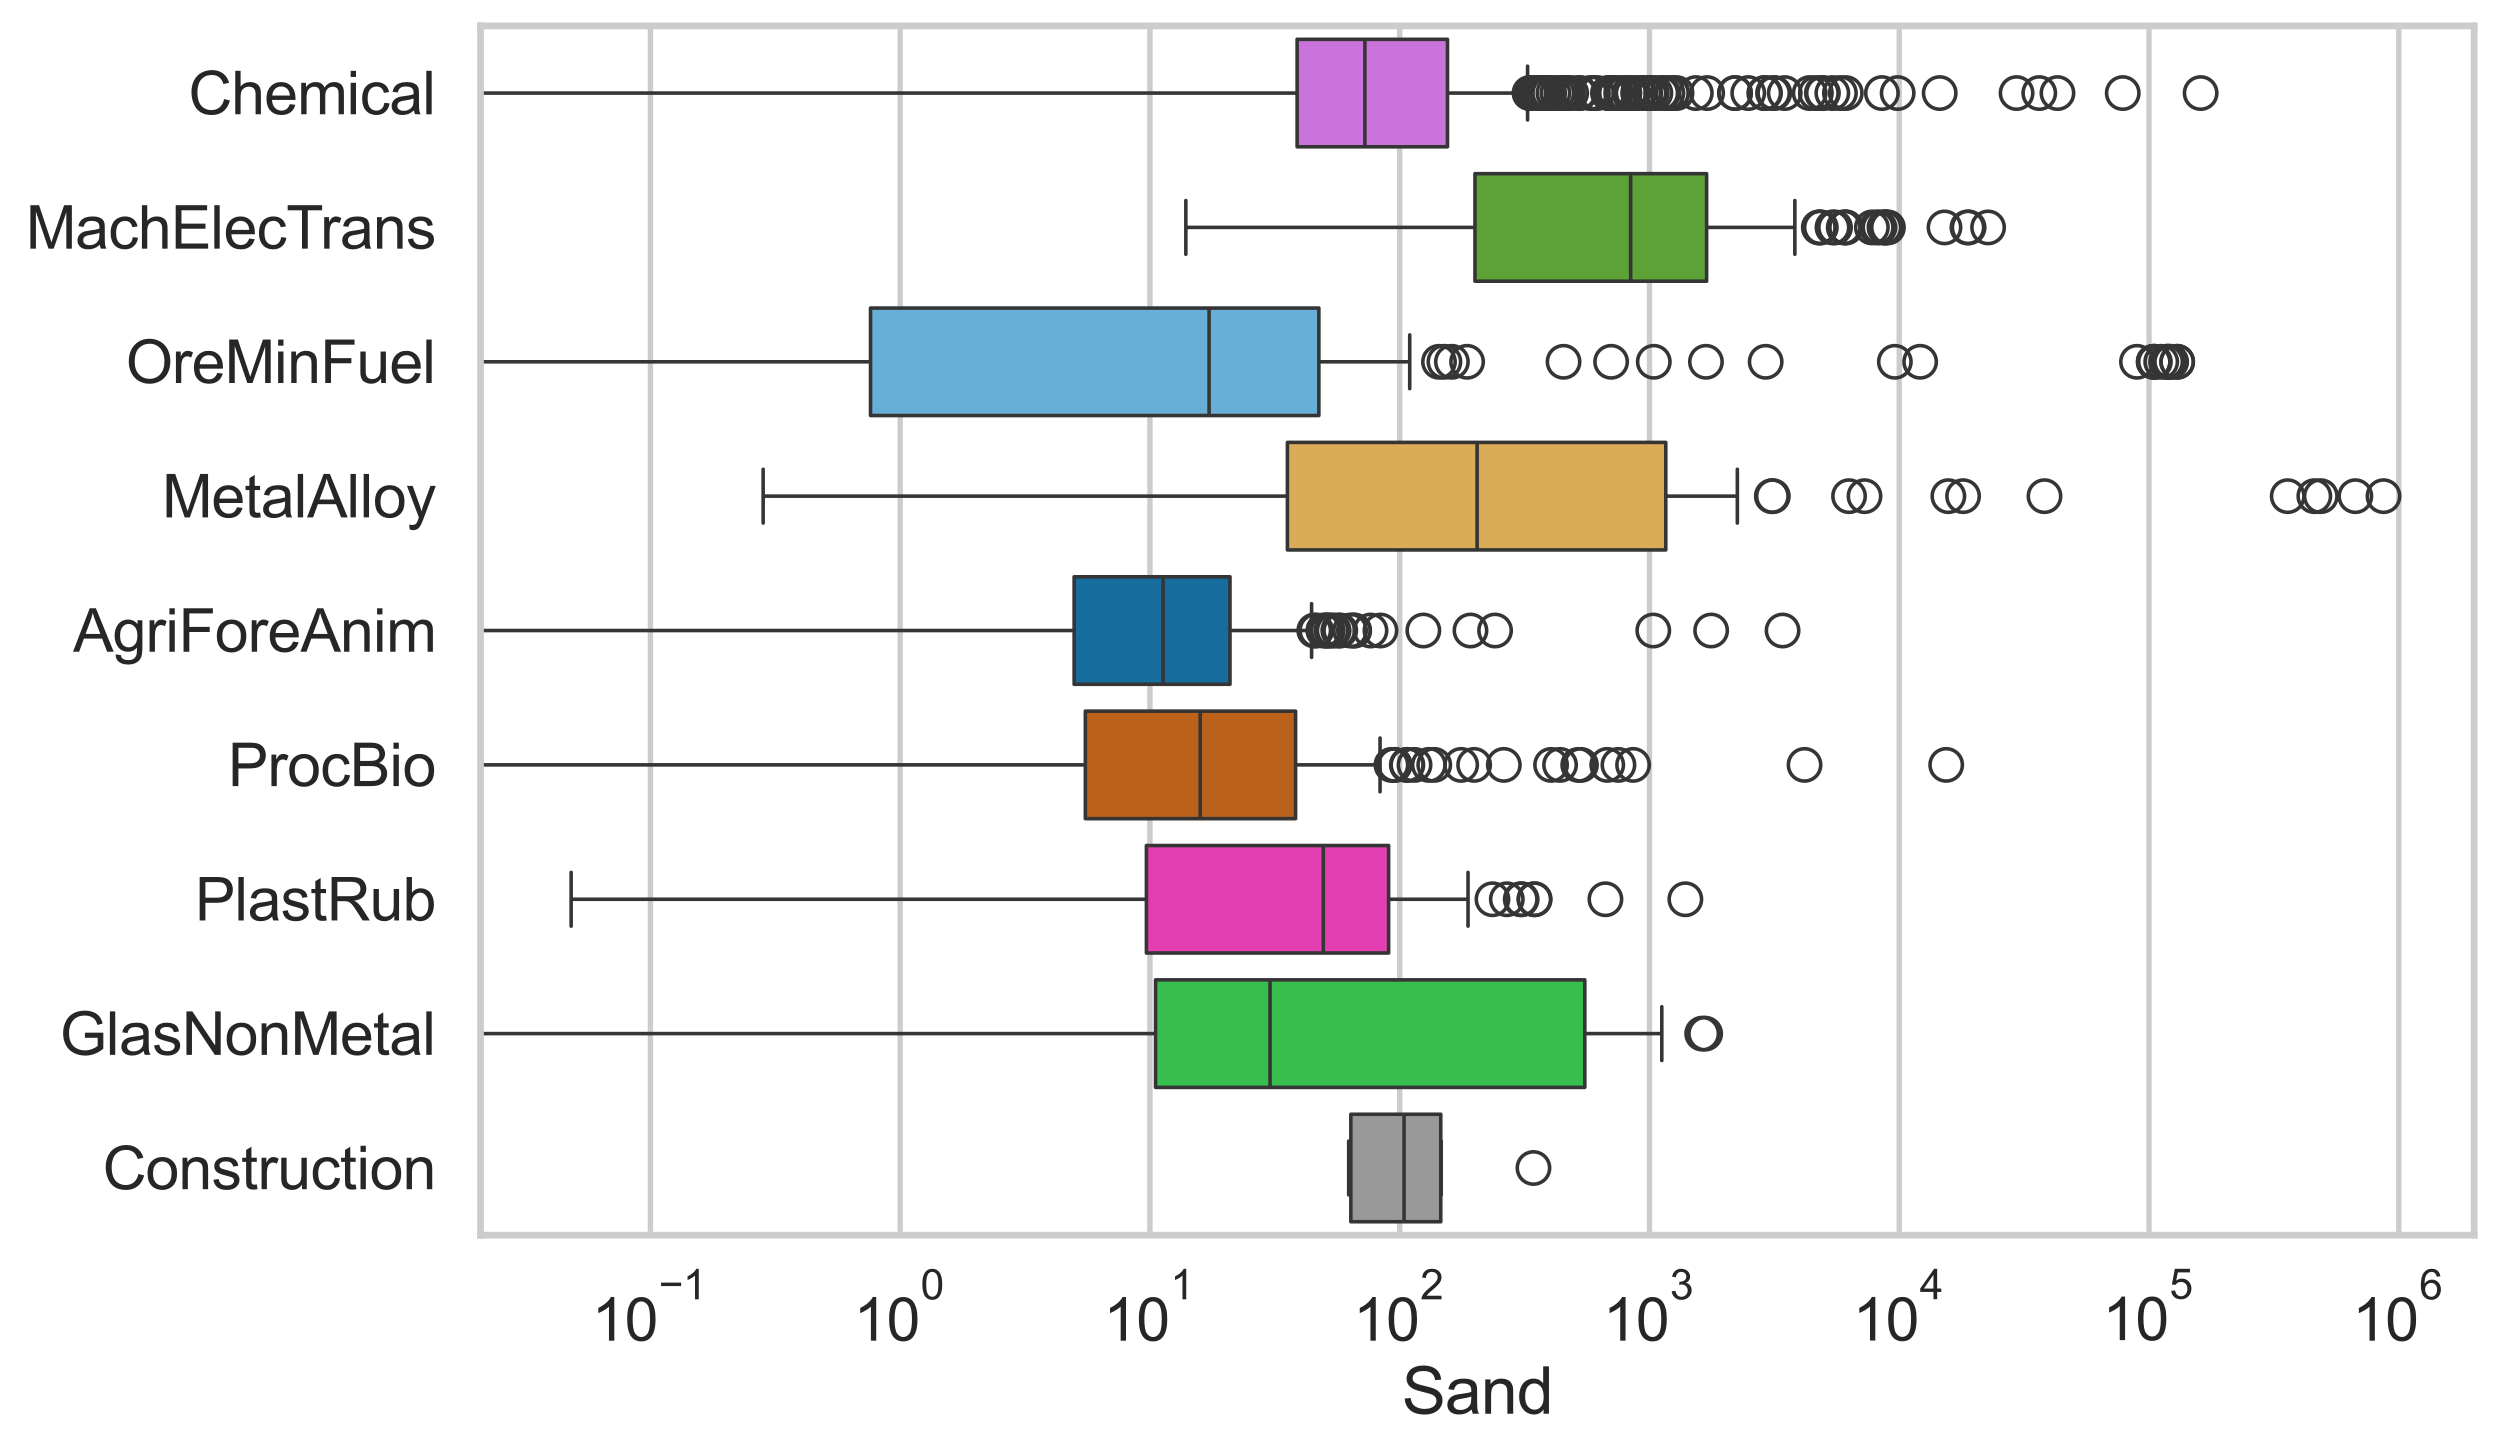 <?xml version="1.0" encoding="utf-8" standalone="no"?>
<!DOCTYPE svg PUBLIC "-//W3C//DTD SVG 1.1//EN"
  "http://www.w3.org/Graphics/SVG/1.1/DTD/svg11.dtd">
<svg xmlns:xlink="http://www.w3.org/1999/xlink" width="695.577pt" height="404.121pt" viewBox="0 0 695.577 404.121" xmlns="http://www.w3.org/2000/svg" version="1.1">
 <defs>
  <style type="text/css">*{stroke-linejoin: round; stroke-linecap: butt}</style>
 </defs>
 <g id="figure_1">
  <g id="patch_1">
   <path d="M 0 404.121 
L 695.577 404.121 
L 695.577 0 
L 0 0 
z
" style="fill: #ffffff"/>
  </g>
  <g id="axes_1">
   <g id="patch_2">
    <path d="M 133.697 343.665 
L 688.377 343.665 
L 688.377 7.2 
L 133.697 7.2 
z
" style="fill: #ffffff"/>
   </g>
   <g id="matplotlib.axis_1">
    <g id="xtick_1">
     <g id="line2d_1">
      <path d="M 180.958 343.665 
L 180.958 7.2 
" clip-path="url(#p0860ae4808)" style="fill: none; stroke: #cccccc; stroke-width: 1.5; stroke-linecap: round"/>
     </g>
     <g id="text_1">
      <!-- $\mathdefault{10^{-1}}$ -->
      <g style="fill: #262626" transform="translate(164.623 373.18) scale(0.165 -0.165)">
       <defs>
        <path id="ArialMT-31" d="M 2384 0 
L 1822 0 
L 1822 3584 
Q 1619 3391 1289 3197 
Q 959 3003 697 2906 
L 697 3450 
Q 1169 3672 1522 3987 
Q 1875 4303 2022 4600 
L 2384 4600 
L 2384 0 
z
" transform="scale(0.016)"/>
        <path id="ArialMT-30" d="M 266 2259 
Q 266 3072 433 3567 
Q 600 4063 929 4331 
Q 1259 4600 1759 4600 
Q 2128 4600 2406 4451 
Q 2684 4303 2865 4023 
Q 3047 3744 3150 3342 
Q 3253 2941 3253 2259 
Q 3253 1453 3087 958 
Q 2922 463 2592 192 
Q 2263 -78 1759 -78 
Q 1097 -78 719 397 
Q 266 969 266 2259 
z
M 844 2259 
Q 844 1131 1108 757 
Q 1372 384 1759 384 
Q 2147 384 2411 759 
Q 2675 1134 2675 2259 
Q 2675 3391 2411 3762 
Q 2147 4134 1753 4134 
Q 1366 4134 1134 3806 
Q 844 3388 844 2259 
z
" transform="scale(0.016)"/>
        <path id="ArialMT-2212" d="M 3381 1997 
L 356 1997 
L 356 2522 
L 3381 2522 
L 3381 1997 
z
" transform="scale(0.016)"/>
       </defs>
       <use xlink:href="#ArialMT-31" transform="translate(0 0.994)"/>
       <use xlink:href="#ArialMT-30" transform="translate(55.615 0.994)"/>
       <use xlink:href="#ArialMT-2212" transform="translate(112.973 70.688) scale(0.7)"/>
       <use xlink:href="#ArialMT-31" transform="translate(153.852 70.688) scale(0.7)"/>
      </g>
     </g>
    </g>
    <g id="xtick_2">
     <g id="line2d_2">
      <path d="M 250.452 343.665 
L 250.452 7.2 
" clip-path="url(#p0860ae4808)" style="fill: none; stroke: #cccccc; stroke-width: 1.5; stroke-linecap: round"/>
     </g>
     <g id="text_2">
      <!-- $\mathdefault{10^{0}}$ -->
      <g style="fill: #262626" transform="translate(237.5 373.18) scale(0.165 -0.165)">
       <use xlink:href="#ArialMT-31" transform="translate(0 0.994)"/>
       <use xlink:href="#ArialMT-30" transform="translate(55.615 0.994)"/>
       <use xlink:href="#ArialMT-30" transform="translate(112.973 70.688) scale(0.7)"/>
      </g>
     </g>
    </g>
    <g id="xtick_3">
     <g id="line2d_3">
      <path d="M 319.947 343.665 
L 319.947 7.2 
" clip-path="url(#p0860ae4808)" style="fill: none; stroke: #cccccc; stroke-width: 1.5; stroke-linecap: round"/>
     </g>
     <g id="text_3">
      <!-- $\mathdefault{10^{1}}$ -->
      <g style="fill: #262626" transform="translate(306.994 373.18) scale(0.165 -0.165)">
       <use xlink:href="#ArialMT-31" transform="translate(0 0.994)"/>
       <use xlink:href="#ArialMT-30" transform="translate(55.615 0.994)"/>
       <use xlink:href="#ArialMT-31" transform="translate(112.973 70.688) scale(0.7)"/>
      </g>
     </g>
    </g>
    <g id="xtick_4">
     <g id="line2d_4">
      <path d="M 389.441 343.665 
L 389.441 7.2 
" clip-path="url(#p0860ae4808)" style="fill: none; stroke: #cccccc; stroke-width: 1.5; stroke-linecap: round"/>
     </g>
     <g id="text_4">
      <!-- $\mathdefault{10^{2}}$ -->
      <g style="fill: #262626" transform="translate(376.488 373.18) scale(0.165 -0.165)">
       <defs>
        <path id="ArialMT-32" d="M 3222 541 
L 3222 0 
L 194 0 
Q 188 203 259 391 
Q 375 700 629 1000 
Q 884 1300 1366 1694 
Q 2113 2306 2375 2664 
Q 2638 3022 2638 3341 
Q 2638 3675 2398 3904 
Q 2159 4134 1775 4134 
Q 1369 4134 1125 3890 
Q 881 3647 878 3216 
L 300 3275 
Q 359 3922 746 4261 
Q 1134 4600 1788 4600 
Q 2447 4600 2831 4234 
Q 3216 3869 3216 3328 
Q 3216 3053 3103 2787 
Q 2991 2522 2730 2228 
Q 2469 1934 1863 1422 
Q 1356 997 1212 845 
Q 1069 694 975 541 
L 3222 541 
z
" transform="scale(0.016)"/>
       </defs>
       <use xlink:href="#ArialMT-31" transform="translate(0 0.994)"/>
       <use xlink:href="#ArialMT-30" transform="translate(55.615 0.994)"/>
       <use xlink:href="#ArialMT-32" transform="translate(112.973 70.688) scale(0.7)"/>
      </g>
     </g>
    </g>
    <g id="xtick_5">
     <g id="line2d_5">
      <path d="M 458.935 343.665 
L 458.935 7.2 
" clip-path="url(#p0860ae4808)" style="fill: none; stroke: #cccccc; stroke-width: 1.5; stroke-linecap: round"/>
     </g>
     <g id="text_5">
      <!-- $\mathdefault{10^{3}}$ -->
      <g style="fill: #262626" transform="translate(445.982 373.18) scale(0.165 -0.165)">
       <defs>
        <path id="ArialMT-33" d="M 269 1209 
L 831 1284 
Q 928 806 1161 595 
Q 1394 384 1728 384 
Q 2125 384 2398 659 
Q 2672 934 2672 1341 
Q 2672 1728 2419 1979 
Q 2166 2231 1775 2231 
Q 1616 2231 1378 2169 
L 1441 2663 
Q 1497 2656 1531 2656 
Q 1891 2656 2178 2843 
Q 2466 3031 2466 3422 
Q 2466 3731 2256 3934 
Q 2047 4138 1716 4138 
Q 1388 4138 1169 3931 
Q 950 3725 888 3313 
L 325 3413 
Q 428 3978 793 4289 
Q 1159 4600 1703 4600 
Q 2078 4600 2393 4439 
Q 2709 4278 2876 4000 
Q 3044 3722 3044 3409 
Q 3044 3113 2884 2869 
Q 2725 2625 2413 2481 
Q 2819 2388 3044 2092 
Q 3269 1797 3269 1353 
Q 3269 753 2831 336 
Q 2394 -81 1725 -81 
Q 1122 -81 723 278 
Q 325 638 269 1209 
z
" transform="scale(0.016)"/>
       </defs>
       <use xlink:href="#ArialMT-31" transform="translate(0 0.994)"/>
       <use xlink:href="#ArialMT-30" transform="translate(55.615 0.994)"/>
       <use xlink:href="#ArialMT-33" transform="translate(112.973 70.688) scale(0.7)"/>
      </g>
     </g>
    </g>
    <g id="xtick_6">
     <g id="line2d_6">
      <path d="M 528.429 343.665 
L 528.429 7.2 
" clip-path="url(#p0860ae4808)" style="fill: none; stroke: #cccccc; stroke-width: 1.5; stroke-linecap: round"/>
     </g>
     <g id="text_6">
      <!-- $\mathdefault{10^{4}}$ -->
      <g style="fill: #262626" transform="translate(515.477 373.015) scale(0.165 -0.165)">
       <defs>
        <path id="ArialMT-34" d="M 2069 0 
L 2069 1097 
L 81 1097 
L 81 1613 
L 2172 4581 
L 2631 4581 
L 2631 1613 
L 3250 1613 
L 3250 1097 
L 2631 1097 
L 2631 0 
L 2069 0 
z
M 2069 1613 
L 2069 3678 
L 634 1613 
L 2069 1613 
z
" transform="scale(0.016)"/>
       </defs>
       <use xlink:href="#ArialMT-31" transform="translate(0 0.202)"/>
       <use xlink:href="#ArialMT-30" transform="translate(55.615 0.202)"/>
       <use xlink:href="#ArialMT-34" transform="translate(112.973 69.895) scale(0.7)"/>
      </g>
     </g>
    </g>
    <g id="xtick_7">
     <g id="line2d_7">
      <path d="M 597.923 343.665 
L 597.923 7.2 
" clip-path="url(#p0860ae4808)" style="fill: none; stroke: #cccccc; stroke-width: 1.5; stroke-linecap: round"/>
     </g>
     <g id="text_7">
      <!-- $\mathdefault{10^{5}}$ -->
      <g style="fill: #262626" transform="translate(584.971 373.015) scale(0.165 -0.165)">
       <defs>
        <path id="ArialMT-35" d="M 266 1200 
L 856 1250 
Q 922 819 1161 601 
Q 1400 384 1738 384 
Q 2144 384 2425 690 
Q 2706 997 2706 1503 
Q 2706 1984 2436 2262 
Q 2166 2541 1728 2541 
Q 1456 2541 1237 2417 
Q 1019 2294 894 2097 
L 366 2166 
L 809 4519 
L 3088 4519 
L 3088 3981 
L 1259 3981 
L 1013 2750 
Q 1425 3038 1878 3038 
Q 2478 3038 2890 2622 
Q 3303 2206 3303 1553 
Q 3303 931 2941 478 
Q 2500 -78 1738 -78 
Q 1113 -78 717 272 
Q 322 622 266 1200 
z
" transform="scale(0.016)"/>
       </defs>
       <use xlink:href="#ArialMT-31" transform="translate(0 0.88)"/>
       <use xlink:href="#ArialMT-30" transform="translate(55.615 0.88)"/>
       <use xlink:href="#ArialMT-35" transform="translate(112.973 70.573) scale(0.7)"/>
      </g>
     </g>
    </g>
    <g id="xtick_8">
     <g id="line2d_8">
      <path d="M 667.417 343.665 
L 667.417 7.2 
" clip-path="url(#p0860ae4808)" style="fill: none; stroke: #cccccc; stroke-width: 1.5; stroke-linecap: round"/>
     </g>
     <g id="text_8">
      <!-- $\mathdefault{10^{6}}$ -->
      <g style="fill: #262626" transform="translate(654.465 373.18) scale(0.165 -0.165)">
       <defs>
        <path id="ArialMT-36" d="M 3184 3459 
L 2625 3416 
Q 2550 3747 2413 3897 
Q 2184 4138 1850 4138 
Q 1581 4138 1378 3988 
Q 1113 3794 959 3422 
Q 806 3050 800 2363 
Q 1003 2672 1297 2822 
Q 1591 2972 1913 2972 
Q 2475 2972 2870 2558 
Q 3266 2144 3266 1488 
Q 3266 1056 3080 686 
Q 2894 316 2569 119 
Q 2244 -78 1831 -78 
Q 1128 -78 684 439 
Q 241 956 241 2144 
Q 241 3472 731 4075 
Q 1159 4600 1884 4600 
Q 2425 4600 2770 4297 
Q 3116 3994 3184 3459 
z
M 888 1484 
Q 888 1194 1011 928 
Q 1134 663 1356 523 
Q 1578 384 1822 384 
Q 2178 384 2434 671 
Q 2691 959 2691 1453 
Q 2691 1928 2437 2201 
Q 2184 2475 1800 2475 
Q 1419 2475 1153 2201 
Q 888 1928 888 1484 
z
" transform="scale(0.016)"/>
       </defs>
       <use xlink:href="#ArialMT-31" transform="translate(0 0.994)"/>
       <use xlink:href="#ArialMT-30" transform="translate(55.615 0.994)"/>
       <use xlink:href="#ArialMT-36" transform="translate(112.973 70.688) scale(0.7)"/>
      </g>
     </g>
    </g>
    <g id="xtick_9"/>
    <g id="xtick_10"/>
    <g id="xtick_11"/>
    <g id="xtick_12"/>
    <g id="xtick_13"/>
    <g id="xtick_14"/>
    <g id="xtick_15"/>
    <g id="xtick_16"/>
    <g id="xtick_17"/>
    <g id="xtick_18"/>
    <g id="xtick_19"/>
    <g id="xtick_20"/>
    <g id="xtick_21"/>
    <g id="xtick_22"/>
    <g id="xtick_23"/>
    <g id="xtick_24"/>
    <g id="xtick_25"/>
    <g id="xtick_26"/>
    <g id="xtick_27"/>
    <g id="xtick_28"/>
    <g id="xtick_29"/>
    <g id="xtick_30"/>
    <g id="xtick_31"/>
    <g id="xtick_32"/>
    <g id="xtick_33"/>
    <g id="xtick_34"/>
    <g id="xtick_35"/>
    <g id="xtick_36"/>
    <g id="xtick_37"/>
    <g id="xtick_38"/>
    <g id="xtick_39"/>
    <g id="xtick_40"/>
    <g id="xtick_41"/>
    <g id="xtick_42"/>
    <g id="xtick_43"/>
    <g id="xtick_44"/>
    <g id="xtick_45"/>
    <g id="xtick_46"/>
    <g id="xtick_47"/>
    <g id="xtick_48"/>
    <g id="xtick_49"/>
    <g id="xtick_50"/>
    <g id="xtick_51"/>
    <g id="xtick_52"/>
    <g id="xtick_53"/>
    <g id="xtick_54"/>
    <g id="xtick_55"/>
    <g id="xtick_56"/>
    <g id="xtick_57"/>
    <g id="xtick_58"/>
    <g id="xtick_59"/>
    <g id="xtick_60"/>
    <g id="xtick_61"/>
    <g id="xtick_62"/>
    <g id="xtick_63"/>
    <g id="xtick_64"/>
    <g id="xtick_65"/>
    <g id="xtick_66"/>
    <g id="xtick_67"/>
    <g id="xtick_68"/>
    <g id="xtick_69"/>
    <g id="xtick_70"/>
    <g id="xtick_71"/>
    <g id="xtick_72"/>
    <g id="text_9">
     <!-- Sand -->
     <g style="fill: #262626" transform="translate(390.019 393.344) scale(0.18 -0.18)">
      <defs>
       <path id="ArialMT-53" d="M 288 1472 
L 859 1522 
Q 900 1178 1048 958 
Q 1197 738 1509 602 
Q 1822 466 2213 466 
Q 2559 466 2825 569 
Q 3091 672 3220 851 
Q 3350 1031 3350 1244 
Q 3350 1459 3225 1620 
Q 3100 1781 2813 1891 
Q 2628 1963 1997 2114 
Q 1366 2266 1113 2400 
Q 784 2572 623 2826 
Q 463 3081 463 3397 
Q 463 3744 659 4045 
Q 856 4347 1234 4503 
Q 1613 4659 2075 4659 
Q 2584 4659 2973 4495 
Q 3363 4331 3572 4012 
Q 3781 3694 3797 3291 
L 3216 3247 
Q 3169 3681 2898 3903 
Q 2628 4125 2100 4125 
Q 1550 4125 1298 3923 
Q 1047 3722 1047 3438 
Q 1047 3191 1225 3031 
Q 1400 2872 2139 2705 
Q 2878 2538 3153 2413 
Q 3553 2228 3743 1945 
Q 3934 1663 3934 1294 
Q 3934 928 3725 604 
Q 3516 281 3123 101 
Q 2731 -78 2241 -78 
Q 1619 -78 1198 103 
Q 778 284 539 648 
Q 300 1013 288 1472 
z
" transform="scale(0.016)"/>
       <path id="ArialMT-61" d="M 2588 409 
Q 2275 144 1986 34 
Q 1697 -75 1366 -75 
Q 819 -75 525 192 
Q 231 459 231 875 
Q 231 1119 342 1320 
Q 453 1522 633 1644 
Q 813 1766 1038 1828 
Q 1203 1872 1538 1913 
Q 2219 1994 2541 2106 
Q 2544 2222 2544 2253 
Q 2544 2597 2384 2738 
Q 2169 2928 1744 2928 
Q 1347 2928 1158 2789 
Q 969 2650 878 2297 
L 328 2372 
Q 403 2725 575 2942 
Q 747 3159 1072 3276 
Q 1397 3394 1825 3394 
Q 2250 3394 2515 3294 
Q 2781 3194 2906 3042 
Q 3031 2891 3081 2659 
Q 3109 2516 3109 2141 
L 3109 1391 
Q 3109 606 3145 398 
Q 3181 191 3288 0 
L 2700 0 
Q 2613 175 2588 409 
z
M 2541 1666 
Q 2234 1541 1622 1453 
Q 1275 1403 1131 1340 
Q 988 1278 909 1158 
Q 831 1038 831 891 
Q 831 666 1001 516 
Q 1172 366 1500 366 
Q 1825 366 2078 508 
Q 2331 650 2450 897 
Q 2541 1088 2541 1459 
L 2541 1666 
z
" transform="scale(0.016)"/>
       <path id="ArialMT-6e" d="M 422 0 
L 422 3319 
L 928 3319 
L 928 2847 
Q 1294 3394 1984 3394 
Q 2284 3394 2536 3286 
Q 2788 3178 2913 3003 
Q 3038 2828 3088 2588 
Q 3119 2431 3119 2041 
L 3119 0 
L 2556 0 
L 2556 2019 
Q 2556 2363 2490 2533 
Q 2425 2703 2258 2804 
Q 2091 2906 1866 2906 
Q 1506 2906 1245 2678 
Q 984 2450 984 1813 
L 984 0 
L 422 0 
z
" transform="scale(0.016)"/>
       <path id="ArialMT-64" d="M 2575 0 
L 2575 419 
Q 2259 -75 1647 -75 
Q 1250 -75 917 144 
Q 584 363 401 755 
Q 219 1147 219 1656 
Q 219 2153 384 2558 
Q 550 2963 881 3178 
Q 1213 3394 1622 3394 
Q 1922 3394 2156 3267 
Q 2391 3141 2538 2938 
L 2538 4581 
L 3097 4581 
L 3097 0 
L 2575 0 
z
M 797 1656 
Q 797 1019 1065 703 
Q 1334 388 1700 388 
Q 2069 388 2326 689 
Q 2584 991 2584 1609 
Q 2584 2291 2321 2609 
Q 2059 2928 1675 2928 
Q 1300 2928 1048 2622 
Q 797 2316 797 1656 
z
" transform="scale(0.016)"/>
      </defs>
      <use xlink:href="#ArialMT-53"/>
      <use xlink:href="#ArialMT-61" transform="translate(66.699 0)"/>
      <use xlink:href="#ArialMT-6e" transform="translate(122.314 0)"/>
      <use xlink:href="#ArialMT-64" transform="translate(177.93 0)"/>
     </g>
    </g>
   </g>
   <g id="matplotlib.axis_2">
    <g id="ytick_1">
     <g id="text_10">
      <!-- Chemical -->
      <g style="fill: #262626" transform="translate(52.428 31.798) scale(0.165 -0.165)">
       <defs>
        <path id="ArialMT-43" d="M 3763 1606 
L 4369 1453 
Q 4178 706 3683 314 
Q 3188 -78 2472 -78 
Q 1731 -78 1267 223 
Q 803 525 561 1097 
Q 319 1669 319 2325 
Q 319 3041 592 3573 
Q 866 4106 1370 4382 
Q 1875 4659 2481 4659 
Q 3169 4659 3637 4309 
Q 4106 3959 4291 3325 
L 3694 3184 
Q 3534 3684 3231 3912 
Q 2928 4141 2469 4141 
Q 1941 4141 1586 3887 
Q 1231 3634 1087 3207 
Q 944 2781 944 2328 
Q 944 1744 1114 1308 
Q 1284 872 1643 656 
Q 2003 441 2422 441 
Q 2931 441 3284 734 
Q 3638 1028 3763 1606 
z
" transform="scale(0.016)"/>
        <path id="ArialMT-68" d="M 422 0 
L 422 4581 
L 984 4581 
L 984 2938 
Q 1378 3394 1978 3394 
Q 2347 3394 2619 3248 
Q 2891 3103 3008 2847 
Q 3125 2591 3125 2103 
L 3125 0 
L 2563 0 
L 2563 2103 
Q 2563 2525 2380 2717 
Q 2197 2909 1863 2909 
Q 1613 2909 1392 2779 
Q 1172 2650 1078 2428 
Q 984 2206 984 1816 
L 984 0 
L 422 0 
z
" transform="scale(0.016)"/>
        <path id="ArialMT-65" d="M 2694 1069 
L 3275 997 
Q 3138 488 2766 206 
Q 2394 -75 1816 -75 
Q 1088 -75 661 373 
Q 234 822 234 1631 
Q 234 2469 665 2931 
Q 1097 3394 1784 3394 
Q 2450 3394 2872 2941 
Q 3294 2488 3294 1666 
Q 3294 1616 3291 1516 
L 816 1516 
Q 847 969 1125 678 
Q 1403 388 1819 388 
Q 2128 388 2347 550 
Q 2566 713 2694 1069 
z
M 847 1978 
L 2700 1978 
Q 2663 2397 2488 2606 
Q 2219 2931 1791 2931 
Q 1403 2931 1139 2672 
Q 875 2413 847 1978 
z
" transform="scale(0.016)"/>
        <path id="ArialMT-6d" d="M 422 0 
L 422 3319 
L 925 3319 
L 925 2853 
Q 1081 3097 1340 3245 
Q 1600 3394 1931 3394 
Q 2300 3394 2536 3241 
Q 2772 3088 2869 2813 
Q 3263 3394 3894 3394 
Q 4388 3394 4653 3120 
Q 4919 2847 4919 2278 
L 4919 0 
L 4359 0 
L 4359 2091 
Q 4359 2428 4304 2576 
Q 4250 2725 4106 2815 
Q 3963 2906 3769 2906 
Q 3419 2906 3187 2673 
Q 2956 2441 2956 1928 
L 2956 0 
L 2394 0 
L 2394 2156 
Q 2394 2531 2256 2718 
Q 2119 2906 1806 2906 
Q 1569 2906 1367 2781 
Q 1166 2656 1075 2415 
Q 984 2175 984 1722 
L 984 0 
L 422 0 
z
" transform="scale(0.016)"/>
        <path id="ArialMT-69" d="M 425 3934 
L 425 4581 
L 988 4581 
L 988 3934 
L 425 3934 
z
M 425 0 
L 425 3319 
L 988 3319 
L 988 0 
L 425 0 
z
" transform="scale(0.016)"/>
        <path id="ArialMT-63" d="M 2588 1216 
L 3141 1144 
Q 3050 572 2676 248 
Q 2303 -75 1759 -75 
Q 1078 -75 664 370 
Q 250 816 250 1647 
Q 250 2184 428 2587 
Q 606 2991 970 3192 
Q 1334 3394 1763 3394 
Q 2303 3394 2647 3120 
Q 2991 2847 3088 2344 
L 2541 2259 
Q 2463 2594 2264 2762 
Q 2066 2931 1784 2931 
Q 1359 2931 1093 2626 
Q 828 2322 828 1663 
Q 828 994 1084 691 
Q 1341 388 1753 388 
Q 2084 388 2306 591 
Q 2528 794 2588 1216 
z
" transform="scale(0.016)"/>
        <path id="ArialMT-6c" d="M 409 0 
L 409 4581 
L 972 4581 
L 972 0 
L 409 0 
z
" transform="scale(0.016)"/>
       </defs>
       <use xlink:href="#ArialMT-43"/>
       <use xlink:href="#ArialMT-68" transform="translate(72.217 0)"/>
       <use xlink:href="#ArialMT-65" transform="translate(127.832 0)"/>
       <use xlink:href="#ArialMT-6d" transform="translate(183.447 0)"/>
       <use xlink:href="#ArialMT-69" transform="translate(266.748 0)"/>
       <use xlink:href="#ArialMT-63" transform="translate(288.965 0)"/>
       <use xlink:href="#ArialMT-61" transform="translate(338.965 0)"/>
       <use xlink:href="#ArialMT-6c" transform="translate(394.58 0)"/>
      </g>
     </g>
    </g>
    <g id="ytick_2">
     <g id="text_11">
      <!-- MachElecTrans -->
      <g style="fill: #262626" transform="translate(7.2 69.183) scale(0.165 -0.165)">
       <defs>
        <path id="ArialMT-4d" d="M 475 0 
L 475 4581 
L 1388 4581 
L 2472 1338 
Q 2622 884 2691 659 
Q 2769 909 2934 1394 
L 4031 4581 
L 4847 4581 
L 4847 0 
L 4263 0 
L 4263 3834 
L 2931 0 
L 2384 0 
L 1059 3900 
L 1059 0 
L 475 0 
z
" transform="scale(0.016)"/>
        <path id="ArialMT-45" d="M 506 0 
L 506 4581 
L 3819 4581 
L 3819 4041 
L 1113 4041 
L 1113 2638 
L 3647 2638 
L 3647 2100 
L 1113 2100 
L 1113 541 
L 3925 541 
L 3925 0 
L 506 0 
z
" transform="scale(0.016)"/>
        <path id="ArialMT-54" d="M 1659 0 
L 1659 4041 
L 150 4041 
L 150 4581 
L 3781 4581 
L 3781 4041 
L 2266 4041 
L 2266 0 
L 1659 0 
z
" transform="scale(0.016)"/>
        <path id="ArialMT-72" d="M 416 0 
L 416 3319 
L 922 3319 
L 922 2816 
Q 1116 3169 1280 3281 
Q 1444 3394 1641 3394 
Q 1925 3394 2219 3213 
L 2025 2691 
Q 1819 2813 1613 2813 
Q 1428 2813 1281 2702 
Q 1134 2591 1072 2394 
Q 978 2094 978 1738 
L 978 0 
L 416 0 
z
" transform="scale(0.016)"/>
        <path id="ArialMT-73" d="M 197 991 
L 753 1078 
Q 800 744 1014 566 
Q 1228 388 1613 388 
Q 2000 388 2187 545 
Q 2375 703 2375 916 
Q 2375 1106 2209 1216 
Q 2094 1291 1634 1406 
Q 1016 1563 777 1677 
Q 538 1791 414 1992 
Q 291 2194 291 2438 
Q 291 2659 392 2848 
Q 494 3038 669 3163 
Q 800 3259 1026 3326 
Q 1253 3394 1513 3394 
Q 1903 3394 2198 3281 
Q 2494 3169 2634 2976 
Q 2775 2784 2828 2463 
L 2278 2388 
Q 2241 2644 2061 2787 
Q 1881 2931 1553 2931 
Q 1166 2931 1000 2803 
Q 834 2675 834 2503 
Q 834 2394 903 2306 
Q 972 2216 1119 2156 
Q 1203 2125 1616 2013 
Q 2213 1853 2448 1751 
Q 2684 1650 2818 1456 
Q 2953 1263 2953 975 
Q 2953 694 2789 445 
Q 2625 197 2315 61 
Q 2006 -75 1616 -75 
Q 969 -75 630 194 
Q 291 463 197 991 
z
" transform="scale(0.016)"/>
       </defs>
       <use xlink:href="#ArialMT-4d"/>
       <use xlink:href="#ArialMT-61" transform="translate(83.301 0)"/>
       <use xlink:href="#ArialMT-63" transform="translate(138.916 0)"/>
       <use xlink:href="#ArialMT-68" transform="translate(188.916 0)"/>
       <use xlink:href="#ArialMT-45" transform="translate(244.531 0)"/>
       <use xlink:href="#ArialMT-6c" transform="translate(311.23 0)"/>
       <use xlink:href="#ArialMT-65" transform="translate(333.447 0)"/>
       <use xlink:href="#ArialMT-63" transform="translate(389.062 0)"/>
       <use xlink:href="#ArialMT-54" transform="translate(439.062 0)"/>
       <use xlink:href="#ArialMT-72" transform="translate(496.396 0)"/>
       <use xlink:href="#ArialMT-61" transform="translate(529.697 0)"/>
       <use xlink:href="#ArialMT-6e" transform="translate(585.312 0)"/>
       <use xlink:href="#ArialMT-73" transform="translate(640.928 0)"/>
      </g>
     </g>
    </g>
    <g id="ytick_3">
     <g id="text_12">
      <!-- OreMinFuel -->
      <g style="fill: #262626" transform="translate(35.013 106.568) scale(0.165 -0.165)">
       <defs>
        <path id="ArialMT-4f" d="M 309 2231 
Q 309 3372 921 4017 
Q 1534 4663 2503 4663 
Q 3138 4663 3647 4359 
Q 4156 4056 4423 3514 
Q 4691 2972 4691 2284 
Q 4691 1588 4409 1038 
Q 4128 488 3612 205 
Q 3097 -78 2500 -78 
Q 1853 -78 1343 234 
Q 834 547 571 1087 
Q 309 1628 309 2231 
z
M 934 2222 
Q 934 1394 1379 917 
Q 1825 441 2497 441 
Q 3181 441 3623 922 
Q 4066 1403 4066 2288 
Q 4066 2847 3877 3264 
Q 3688 3681 3323 3911 
Q 2959 4141 2506 4141 
Q 1863 4141 1398 3698 
Q 934 3256 934 2222 
z
" transform="scale(0.016)"/>
        <path id="ArialMT-46" d="M 525 0 
L 525 4581 
L 3616 4581 
L 3616 4041 
L 1131 4041 
L 1131 2622 
L 3281 2622 
L 3281 2081 
L 1131 2081 
L 1131 0 
L 525 0 
z
" transform="scale(0.016)"/>
        <path id="ArialMT-75" d="M 2597 0 
L 2597 488 
Q 2209 -75 1544 -75 
Q 1250 -75 995 37 
Q 741 150 617 320 
Q 494 491 444 738 
Q 409 903 409 1263 
L 409 3319 
L 972 3319 
L 972 1478 
Q 972 1038 1006 884 
Q 1059 663 1231 536 
Q 1403 409 1656 409 
Q 1909 409 2131 539 
Q 2353 669 2445 892 
Q 2538 1116 2538 1541 
L 2538 3319 
L 3100 3319 
L 3100 0 
L 2597 0 
z
" transform="scale(0.016)"/>
       </defs>
       <use xlink:href="#ArialMT-4f"/>
       <use xlink:href="#ArialMT-72" transform="translate(77.783 0)"/>
       <use xlink:href="#ArialMT-65" transform="translate(111.084 0)"/>
       <use xlink:href="#ArialMT-4d" transform="translate(166.699 0)"/>
       <use xlink:href="#ArialMT-69" transform="translate(250 0)"/>
       <use xlink:href="#ArialMT-6e" transform="translate(272.217 0)"/>
       <use xlink:href="#ArialMT-46" transform="translate(327.832 0)"/>
       <use xlink:href="#ArialMT-75" transform="translate(388.916 0)"/>
       <use xlink:href="#ArialMT-65" transform="translate(444.531 0)"/>
       <use xlink:href="#ArialMT-6c" transform="translate(500.146 0)"/>
      </g>
     </g>
    </g>
    <g id="ytick_4">
     <g id="text_13">
      <!-- MetalAlloy -->
      <g style="fill: #262626" transform="translate(45.088 143.953) scale(0.165 -0.165)">
       <defs>
        <path id="ArialMT-74" d="M 1650 503 
L 1731 6 
Q 1494 -44 1306 -44 
Q 1000 -44 831 53 
Q 663 150 594 308 
Q 525 466 525 972 
L 525 2881 
L 113 2881 
L 113 3319 
L 525 3319 
L 525 4141 
L 1084 4478 
L 1084 3319 
L 1650 3319 
L 1650 2881 
L 1084 2881 
L 1084 941 
Q 1084 700 1114 631 
Q 1144 563 1211 522 
Q 1278 481 1403 481 
Q 1497 481 1650 503 
z
" transform="scale(0.016)"/>
        <path id="ArialMT-41" d="M -9 0 
L 1750 4581 
L 2403 4581 
L 4278 0 
L 3588 0 
L 3053 1388 
L 1138 1388 
L 634 0 
L -9 0 
z
M 1313 1881 
L 2866 1881 
L 2388 3150 
Q 2169 3728 2063 4100 
Q 1975 3659 1816 3225 
L 1313 1881 
z
" transform="scale(0.016)"/>
        <path id="ArialMT-6f" d="M 213 1659 
Q 213 2581 725 3025 
Q 1153 3394 1769 3394 
Q 2453 3394 2887 2945 
Q 3322 2497 3322 1706 
Q 3322 1066 3130 698 
Q 2938 331 2570 128 
Q 2203 -75 1769 -75 
Q 1072 -75 642 372 
Q 213 819 213 1659 
z
M 791 1659 
Q 791 1022 1069 705 
Q 1347 388 1769 388 
Q 2188 388 2466 706 
Q 2744 1025 2744 1678 
Q 2744 2294 2464 2611 
Q 2184 2928 1769 2928 
Q 1347 2928 1069 2612 
Q 791 2297 791 1659 
z
" transform="scale(0.016)"/>
        <path id="ArialMT-79" d="M 397 -1278 
L 334 -750 
Q 519 -800 656 -800 
Q 844 -800 956 -737 
Q 1069 -675 1141 -563 
Q 1194 -478 1313 -144 
Q 1328 -97 1363 -6 
L 103 3319 
L 709 3319 
L 1400 1397 
Q 1534 1031 1641 628 
Q 1738 1016 1872 1384 
L 2581 3319 
L 3144 3319 
L 1881 -56 
Q 1678 -603 1566 -809 
Q 1416 -1088 1222 -1217 
Q 1028 -1347 759 -1347 
Q 597 -1347 397 -1278 
z
" transform="scale(0.016)"/>
       </defs>
       <use xlink:href="#ArialMT-4d"/>
       <use xlink:href="#ArialMT-65" transform="translate(83.301 0)"/>
       <use xlink:href="#ArialMT-74" transform="translate(138.916 0)"/>
       <use xlink:href="#ArialMT-61" transform="translate(166.699 0)"/>
       <use xlink:href="#ArialMT-6c" transform="translate(222.314 0)"/>
       <use xlink:href="#ArialMT-41" transform="translate(244.531 0)"/>
       <use xlink:href="#ArialMT-6c" transform="translate(311.23 0)"/>
       <use xlink:href="#ArialMT-6c" transform="translate(333.447 0)"/>
       <use xlink:href="#ArialMT-6f" transform="translate(355.664 0)"/>
       <use xlink:href="#ArialMT-79" transform="translate(411.279 0)"/>
      </g>
     </g>
    </g>
    <g id="ytick_5">
     <g id="text_14">
      <!-- AgriForeAnim -->
      <g style="fill: #262626" transform="translate(20.341 181.337) scale(0.165 -0.165)">
       <defs>
        <path id="ArialMT-67" d="M 319 -275 
L 866 -356 
Q 900 -609 1056 -725 
Q 1266 -881 1628 -881 
Q 2019 -881 2231 -725 
Q 2444 -569 2519 -288 
Q 2563 -116 2559 434 
Q 2191 0 1641 0 
Q 956 0 581 494 
Q 206 988 206 1678 
Q 206 2153 378 2554 
Q 550 2956 876 3175 
Q 1203 3394 1644 3394 
Q 2231 3394 2613 2919 
L 2613 3319 
L 3131 3319 
L 3131 450 
Q 3131 -325 2973 -648 
Q 2816 -972 2473 -1159 
Q 2131 -1347 1631 -1347 
Q 1038 -1347 672 -1080 
Q 306 -813 319 -275 
z
M 784 1719 
Q 784 1066 1043 766 
Q 1303 466 1694 466 
Q 2081 466 2343 764 
Q 2606 1063 2606 1700 
Q 2606 2309 2336 2618 
Q 2066 2928 1684 2928 
Q 1309 2928 1046 2623 
Q 784 2319 784 1719 
z
" transform="scale(0.016)"/>
       </defs>
       <use xlink:href="#ArialMT-41"/>
       <use xlink:href="#ArialMT-67" transform="translate(66.699 0)"/>
       <use xlink:href="#ArialMT-72" transform="translate(122.314 0)"/>
       <use xlink:href="#ArialMT-69" transform="translate(155.615 0)"/>
       <use xlink:href="#ArialMT-46" transform="translate(177.832 0)"/>
       <use xlink:href="#ArialMT-6f" transform="translate(238.916 0)"/>
       <use xlink:href="#ArialMT-72" transform="translate(294.531 0)"/>
       <use xlink:href="#ArialMT-65" transform="translate(327.832 0)"/>
       <use xlink:href="#ArialMT-41" transform="translate(383.447 0)"/>
       <use xlink:href="#ArialMT-6e" transform="translate(450.146 0)"/>
       <use xlink:href="#ArialMT-69" transform="translate(505.762 0)"/>
       <use xlink:href="#ArialMT-6d" transform="translate(527.979 0)"/>
      </g>
     </g>
    </g>
    <g id="ytick_6">
     <g id="text_15">
      <!-- ProcBio -->
      <g style="fill: #262626" transform="translate(63.424 218.722) scale(0.165 -0.165)">
       <defs>
        <path id="ArialMT-50" d="M 494 0 
L 494 4581 
L 2222 4581 
Q 2678 4581 2919 4538 
Q 3256 4481 3484 4323 
Q 3713 4166 3852 3881 
Q 3991 3597 3991 3256 
Q 3991 2672 3619 2267 
Q 3247 1863 2275 1863 
L 1100 1863 
L 1100 0 
L 494 0 
z
M 1100 2403 
L 2284 2403 
Q 2872 2403 3119 2622 
Q 3366 2841 3366 3238 
Q 3366 3525 3220 3729 
Q 3075 3934 2838 4000 
Q 2684 4041 2272 4041 
L 1100 4041 
L 1100 2403 
z
" transform="scale(0.016)"/>
        <path id="ArialMT-42" d="M 469 0 
L 469 4581 
L 2188 4581 
Q 2713 4581 3030 4442 
Q 3347 4303 3526 4014 
Q 3706 3725 3706 3409 
Q 3706 3116 3547 2856 
Q 3388 2597 3066 2438 
Q 3481 2316 3704 2022 
Q 3928 1728 3928 1328 
Q 3928 1006 3792 729 
Q 3656 453 3456 303 
Q 3256 153 2954 76 
Q 2653 0 2216 0 
L 469 0 
z
M 1075 2656 
L 2066 2656 
Q 2469 2656 2644 2709 
Q 2875 2778 2992 2937 
Q 3109 3097 3109 3338 
Q 3109 3566 3000 3739 
Q 2891 3913 2687 3977 
Q 2484 4041 1991 4041 
L 1075 4041 
L 1075 2656 
z
M 1075 541 
L 2216 541 
Q 2509 541 2628 563 
Q 2838 600 2978 687 
Q 3119 775 3209 942 
Q 3300 1109 3300 1328 
Q 3300 1584 3169 1773 
Q 3038 1963 2805 2039 
Q 2572 2116 2134 2116 
L 1075 2116 
L 1075 541 
z
" transform="scale(0.016)"/>
       </defs>
       <use xlink:href="#ArialMT-50"/>
       <use xlink:href="#ArialMT-72" transform="translate(66.699 0)"/>
       <use xlink:href="#ArialMT-6f" transform="translate(100 0)"/>
       <use xlink:href="#ArialMT-63" transform="translate(155.615 0)"/>
       <use xlink:href="#ArialMT-42" transform="translate(205.615 0)"/>
       <use xlink:href="#ArialMT-69" transform="translate(272.314 0)"/>
       <use xlink:href="#ArialMT-6f" transform="translate(294.531 0)"/>
      </g>
     </g>
    </g>
    <g id="ytick_7">
     <g id="text_16">
      <!-- PlastRub -->
      <g style="fill: #262626" transform="translate(54.248 256.107) scale(0.165 -0.165)">
       <defs>
        <path id="ArialMT-52" d="M 503 0 
L 503 4581 
L 2534 4581 
Q 3147 4581 3465 4457 
Q 3784 4334 3975 4021 
Q 4166 3709 4166 3331 
Q 4166 2844 3850 2509 
Q 3534 2175 2875 2084 
Q 3116 1969 3241 1856 
Q 3506 1613 3744 1247 
L 4541 0 
L 3778 0 
L 3172 953 
Q 2906 1366 2734 1584 
Q 2563 1803 2427 1890 
Q 2291 1978 2150 2013 
Q 2047 2034 1813 2034 
L 1109 2034 
L 1109 0 
L 503 0 
z
M 1109 2559 
L 2413 2559 
Q 2828 2559 3062 2645 
Q 3297 2731 3419 2920 
Q 3541 3109 3541 3331 
Q 3541 3656 3305 3865 
Q 3069 4075 2559 4075 
L 1109 4075 
L 1109 2559 
z
" transform="scale(0.016)"/>
        <path id="ArialMT-62" d="M 941 0 
L 419 0 
L 419 4581 
L 981 4581 
L 981 2947 
Q 1338 3394 1891 3394 
Q 2197 3394 2470 3270 
Q 2744 3147 2920 2923 
Q 3097 2700 3197 2384 
Q 3297 2069 3297 1709 
Q 3297 856 2875 390 
Q 2453 -75 1863 -75 
Q 1275 -75 941 416 
L 941 0 
z
M 934 1684 
Q 934 1088 1097 822 
Q 1363 388 1816 388 
Q 2184 388 2453 708 
Q 2722 1028 2722 1663 
Q 2722 2313 2464 2622 
Q 2206 2931 1841 2931 
Q 1472 2931 1203 2611 
Q 934 2291 934 1684 
z
" transform="scale(0.016)"/>
       </defs>
       <use xlink:href="#ArialMT-50"/>
       <use xlink:href="#ArialMT-6c" transform="translate(66.699 0)"/>
       <use xlink:href="#ArialMT-61" transform="translate(88.916 0)"/>
       <use xlink:href="#ArialMT-73" transform="translate(144.531 0)"/>
       <use xlink:href="#ArialMT-74" transform="translate(194.531 0)"/>
       <use xlink:href="#ArialMT-52" transform="translate(222.314 0)"/>
       <use xlink:href="#ArialMT-75" transform="translate(294.531 0)"/>
       <use xlink:href="#ArialMT-62" transform="translate(350.146 0)"/>
      </g>
     </g>
    </g>
    <g id="ytick_8">
     <g id="text_17">
      <!-- GlasNonMetal -->
      <g style="fill: #262626" transform="translate(16.659 293.492) scale(0.165 -0.165)">
       <defs>
        <path id="ArialMT-47" d="M 2638 1797 
L 2638 2334 
L 4578 2338 
L 4578 638 
Q 4131 281 3656 101 
Q 3181 -78 2681 -78 
Q 2006 -78 1454 211 
Q 903 500 622 1047 
Q 341 1594 341 2269 
Q 341 2938 620 3517 
Q 900 4097 1425 4378 
Q 1950 4659 2634 4659 
Q 3131 4659 3532 4498 
Q 3934 4338 4162 4050 
Q 4391 3763 4509 3300 
L 3963 3150 
Q 3859 3500 3706 3700 
Q 3553 3900 3268 4020 
Q 2984 4141 2638 4141 
Q 2222 4141 1919 4014 
Q 1616 3888 1430 3681 
Q 1244 3475 1141 3228 
Q 966 2803 966 2306 
Q 966 1694 1177 1281 
Q 1388 869 1791 669 
Q 2194 469 2647 469 
Q 3041 469 3416 620 
Q 3791 772 3984 944 
L 3984 1797 
L 2638 1797 
z
" transform="scale(0.016)"/>
        <path id="ArialMT-4e" d="M 488 0 
L 488 4581 
L 1109 4581 
L 3516 984 
L 3516 4581 
L 4097 4581 
L 4097 0 
L 3475 0 
L 1069 3600 
L 1069 0 
L 488 0 
z
" transform="scale(0.016)"/>
       </defs>
       <use xlink:href="#ArialMT-47"/>
       <use xlink:href="#ArialMT-6c" transform="translate(77.783 0)"/>
       <use xlink:href="#ArialMT-61" transform="translate(100 0)"/>
       <use xlink:href="#ArialMT-73" transform="translate(155.615 0)"/>
       <use xlink:href="#ArialMT-4e" transform="translate(205.615 0)"/>
       <use xlink:href="#ArialMT-6f" transform="translate(277.832 0)"/>
       <use xlink:href="#ArialMT-6e" transform="translate(333.447 0)"/>
       <use xlink:href="#ArialMT-4d" transform="translate(389.062 0)"/>
       <use xlink:href="#ArialMT-65" transform="translate(472.363 0)"/>
       <use xlink:href="#ArialMT-74" transform="translate(527.979 0)"/>
       <use xlink:href="#ArialMT-61" transform="translate(555.762 0)"/>
       <use xlink:href="#ArialMT-6c" transform="translate(611.377 0)"/>
      </g>
     </g>
    </g>
    <g id="ytick_9">
     <g id="text_18">
      <!-- Construction -->
      <g style="fill: #262626" transform="translate(28.575 330.877) scale(0.165 -0.165)">
       <use xlink:href="#ArialMT-43"/>
       <use xlink:href="#ArialMT-6f" transform="translate(72.217 0)"/>
       <use xlink:href="#ArialMT-6e" transform="translate(127.832 0)"/>
       <use xlink:href="#ArialMT-73" transform="translate(183.447 0)"/>
       <use xlink:href="#ArialMT-74" transform="translate(233.447 0)"/>
       <use xlink:href="#ArialMT-72" transform="translate(261.23 0)"/>
       <use xlink:href="#ArialMT-75" transform="translate(294.531 0)"/>
       <use xlink:href="#ArialMT-63" transform="translate(350.146 0)"/>
       <use xlink:href="#ArialMT-74" transform="translate(400.146 0)"/>
       <use xlink:href="#ArialMT-69" transform="translate(427.93 0)"/>
       <use xlink:href="#ArialMT-6f" transform="translate(450.146 0)"/>
       <use xlink:href="#ArialMT-6e" transform="translate(505.762 0)"/>
      </g>
     </g>
    </g>
   </g>
   <g id="patch_3">
    <path d="M 360.899 10.938 
L 360.899 40.846 
L 402.733 40.846 
L 402.733 10.938 
L 360.899 10.938 
z
" clip-path="url(#p0860ae4808)" style="fill: #ca74db; stroke: #353535; stroke-linejoin: miter"/>
   </g>
   <g id="line2d_9">
    <path d="M 360.899 25.892 
L -1 25.892 
" clip-path="url(#p0860ae4808)" style="fill: none; stroke: #353535"/>
   </g>
   <g id="line2d_10">
    <path d="M 402.733 25.892 
L 425.02 25.892 
" clip-path="url(#p0860ae4808)" style="fill: none; stroke: #353535"/>
   </g>
   <g id="line2d_11">
    <path clip-path="url(#p0860ae4808)" style="fill: none; stroke: #353535; stroke-linecap: round"/>
   </g>
   <g id="line2d_12">
    <path d="M 425.02 18.415 
L 425.02 33.369 
" clip-path="url(#p0860ae4808)" style="fill: none; stroke: #353535; stroke-linecap: round"/>
   </g>
   <g id="line2d_13">
    <defs>
     <path id="m83d55cf4a5" d="M 0 4.5 
C 1.193 4.5 2.338 4.026 3.182 3.182 
C 4.026 2.338 4.5 1.193 4.5 0 
C 4.5 -1.193 4.026 -2.338 3.182 -3.182 
C 2.338 -4.026 1.193 -4.5 0 -4.5 
C -1.193 -4.5 -2.338 -4.026 -3.182 -3.182 
C -4.026 -2.338 -4.5 -1.193 -4.5 0 
C -4.5 1.193 -4.026 2.338 -3.182 3.182 
C -2.338 4.026 -1.193 4.5 0 4.5 
z
" style="stroke: #353535"/>
    </defs>
    <g clip-path="url(#p0860ae4808)">
     <use xlink:href="#m83d55cf4a5" x="426.171" y="25.892" style="fill-opacity: 0; stroke: #353535"/>
     <use xlink:href="#m83d55cf4a5" x="428.909" y="25.892" style="fill-opacity: 0; stroke: #353535"/>
     <use xlink:href="#m83d55cf4a5" x="509.811" y="25.892" style="fill-opacity: 0; stroke: #353535"/>
     <use xlink:href="#m83d55cf4a5" x="429.235" y="25.892" style="fill-opacity: 0; stroke: #353535"/>
     <use xlink:href="#m83d55cf4a5" x="539.684" y="25.892" style="fill-opacity: 0; stroke: #353535"/>
     <use xlink:href="#m83d55cf4a5" x="493.668" y="25.892" style="fill-opacity: 0; stroke: #353535"/>
     <use xlink:href="#m83d55cf4a5" x="459.557" y="25.892" style="fill-opacity: 0; stroke: #353535"/>
     <use xlink:href="#m83d55cf4a5" x="430.61" y="25.892" style="fill-opacity: 0; stroke: #353535"/>
     <use xlink:href="#m83d55cf4a5" x="447.382" y="25.892" style="fill-opacity: 0; stroke: #353535"/>
     <use xlink:href="#m83d55cf4a5" x="444.417" y="25.892" style="fill-opacity: 0; stroke: #353535"/>
     <use xlink:href="#m83d55cf4a5" x="431.018" y="25.892" style="fill-opacity: 0; stroke: #353535"/>
     <use xlink:href="#m83d55cf4a5" x="427.319" y="25.892" style="fill-opacity: 0; stroke: #353535"/>
     <use xlink:href="#m83d55cf4a5" x="448.649" y="25.892" style="fill-opacity: 0; stroke: #353535"/>
     <use xlink:href="#m83d55cf4a5" x="453.601" y="25.892" style="fill-opacity: 0; stroke: #353535"/>
     <use xlink:href="#m83d55cf4a5" x="471.826" y="25.892" style="fill-opacity: 0; stroke: #353535"/>
     <use xlink:href="#m83d55cf4a5" x="455.784" y="25.892" style="fill-opacity: 0; stroke: #353535"/>
     <use xlink:href="#m83d55cf4a5" x="506.9" y="25.892" style="fill-opacity: 0; stroke: #353535"/>
     <use xlink:href="#m83d55cf4a5" x="463.934" y="25.892" style="fill-opacity: 0; stroke: #353535"/>
     <use xlink:href="#m83d55cf4a5" x="434.803" y="25.892" style="fill-opacity: 0; stroke: #353535"/>
     <use xlink:href="#m83d55cf4a5" x="437.153" y="25.892" style="fill-opacity: 0; stroke: #353535"/>
     <use xlink:href="#m83d55cf4a5" x="612.285" y="25.892" style="fill-opacity: 0; stroke: #353535"/>
     <use xlink:href="#m83d55cf4a5" x="433.305" y="25.892" style="fill-opacity: 0; stroke: #353535"/>
     <use xlink:href="#m83d55cf4a5" x="427.877" y="25.892" style="fill-opacity: 0; stroke: #353535"/>
     <use xlink:href="#m83d55cf4a5" x="527.99" y="25.892" style="fill-opacity: 0; stroke: #353535"/>
     <use xlink:href="#m83d55cf4a5" x="435.092" y="25.892" style="fill-opacity: 0; stroke: #353535"/>
     <use xlink:href="#m83d55cf4a5" x="503.51" y="25.892" style="fill-opacity: 0; stroke: #353535"/>
     <use xlink:href="#m83d55cf4a5" x="465.318" y="25.892" style="fill-opacity: 0; stroke: #353535"/>
     <use xlink:href="#m83d55cf4a5" x="567.384" y="25.892" style="fill-opacity: 0; stroke: #353535"/>
     <use xlink:href="#m83d55cf4a5" x="425.951" y="25.892" style="fill-opacity: 0; stroke: #353535"/>
     <use xlink:href="#m83d55cf4a5" x="442.392" y="25.892" style="fill-opacity: 0; stroke: #353535"/>
     <use xlink:href="#m83d55cf4a5" x="428.583" y="25.892" style="fill-opacity: 0; stroke: #353535"/>
     <use xlink:href="#m83d55cf4a5" x="425.563" y="25.892" style="fill-opacity: 0; stroke: #353535"/>
     <use xlink:href="#m83d55cf4a5" x="493.316" y="25.892" style="fill-opacity: 0; stroke: #353535"/>
     <use xlink:href="#m83d55cf4a5" x="486.418" y="25.892" style="fill-opacity: 0; stroke: #353535"/>
     <use xlink:href="#m83d55cf4a5" x="439.262" y="25.892" style="fill-opacity: 0; stroke: #353535"/>
     <use xlink:href="#m83d55cf4a5" x="490.881" y="25.892" style="fill-opacity: 0; stroke: #353535"/>
     <use xlink:href="#m83d55cf4a5" x="491.081" y="25.892" style="fill-opacity: 0; stroke: #353535"/>
     <use xlink:href="#m83d55cf4a5" x="432.204" y="25.892" style="fill-opacity: 0; stroke: #353535"/>
     <use xlink:href="#m83d55cf4a5" x="436.239" y="25.892" style="fill-opacity: 0; stroke: #353535"/>
     <use xlink:href="#m83d55cf4a5" x="507.19" y="25.892" style="fill-opacity: 0; stroke: #353535"/>
     <use xlink:href="#m83d55cf4a5" x="447.754" y="25.892" style="fill-opacity: 0; stroke: #353535"/>
     <use xlink:href="#m83d55cf4a5" x="460.582" y="25.892" style="fill-opacity: 0; stroke: #353535"/>
     <use xlink:href="#m83d55cf4a5" x="572.453" y="25.892" style="fill-opacity: 0; stroke: #353535"/>
     <use xlink:href="#m83d55cf4a5" x="465.193" y="25.892" style="fill-opacity: 0; stroke: #353535"/>
     <use xlink:href="#m83d55cf4a5" x="449.551" y="25.892" style="fill-opacity: 0; stroke: #353535"/>
     <use xlink:href="#m83d55cf4a5" x="523.608" y="25.892" style="fill-opacity: 0; stroke: #353535"/>
     <use xlink:href="#m83d55cf4a5" x="454.25" y="25.892" style="fill-opacity: 0; stroke: #353535"/>
     <use xlink:href="#m83d55cf4a5" x="453.32" y="25.892" style="fill-opacity: 0; stroke: #353535"/>
     <use xlink:href="#m83d55cf4a5" x="435.171" y="25.892" style="fill-opacity: 0; stroke: #353535"/>
     <use xlink:href="#m83d55cf4a5" x="462.223" y="25.892" style="fill-opacity: 0; stroke: #353535"/>
     <use xlink:href="#m83d55cf4a5" x="428.513" y="25.892" style="fill-opacity: 0; stroke: #353535"/>
     <use xlink:href="#m83d55cf4a5" x="505.231" y="25.892" style="fill-opacity: 0; stroke: #353535"/>
     <use xlink:href="#m83d55cf4a5" x="443.195" y="25.892" style="fill-opacity: 0; stroke: #353535"/>
     <use xlink:href="#m83d55cf4a5" x="482.742" y="25.892" style="fill-opacity: 0; stroke: #353535"/>
     <use xlink:href="#m83d55cf4a5" x="466.457" y="25.892" style="fill-opacity: 0; stroke: #353535"/>
     <use xlink:href="#m83d55cf4a5" x="513.551" y="25.892" style="fill-opacity: 0; stroke: #353535"/>
     <use xlink:href="#m83d55cf4a5" x="434.525" y="25.892" style="fill-opacity: 0; stroke: #353535"/>
     <use xlink:href="#m83d55cf4a5" x="426.461" y="25.892" style="fill-opacity: 0; stroke: #353535"/>
     <use xlink:href="#m83d55cf4a5" x="426.166" y="25.892" style="fill-opacity: 0; stroke: #353535"/>
     <use xlink:href="#m83d55cf4a5" x="428.477" y="25.892" style="fill-opacity: 0; stroke: #353535"/>
     <use xlink:href="#m83d55cf4a5" x="449.146" y="25.892" style="fill-opacity: 0; stroke: #353535"/>
     <use xlink:href="#m83d55cf4a5" x="449.539" y="25.892" style="fill-opacity: 0; stroke: #353535"/>
     <use xlink:href="#m83d55cf4a5" x="496.567" y="25.892" style="fill-opacity: 0; stroke: #353535"/>
     <use xlink:href="#m83d55cf4a5" x="451.96" y="25.892" style="fill-opacity: 0; stroke: #353535"/>
     <use xlink:href="#m83d55cf4a5" x="426.356" y="25.892" style="fill-opacity: 0; stroke: #353535"/>
     <use xlink:href="#m83d55cf4a5" x="511.923" y="25.892" style="fill-opacity: 0; stroke: #353535"/>
     <use xlink:href="#m83d55cf4a5" x="590.613" y="25.892" style="fill-opacity: 0; stroke: #353535"/>
     <use xlink:href="#m83d55cf4a5" x="434.48" y="25.892" style="fill-opacity: 0; stroke: #353535"/>
     <use xlink:href="#m83d55cf4a5" x="439.606" y="25.892" style="fill-opacity: 0; stroke: #353535"/>
     <use xlink:href="#m83d55cf4a5" x="456.102" y="25.892" style="fill-opacity: 0; stroke: #353535"/>
     <use xlink:href="#m83d55cf4a5" x="458.903" y="25.892" style="fill-opacity: 0; stroke: #353535"/>
     <use xlink:href="#m83d55cf4a5" x="457.487" y="25.892" style="fill-opacity: 0; stroke: #353535"/>
     <use xlink:href="#m83d55cf4a5" x="427.014" y="25.892" style="fill-opacity: 0; stroke: #353535"/>
     <use xlink:href="#m83d55cf4a5" x="457.724" y="25.892" style="fill-opacity: 0; stroke: #353535"/>
     <use xlink:href="#m83d55cf4a5" x="429.738" y="25.892" style="fill-opacity: 0; stroke: #353535"/>
     <use xlink:href="#m83d55cf4a5" x="425.961" y="25.892" style="fill-opacity: 0; stroke: #353535"/>
     <use xlink:href="#m83d55cf4a5" x="462.679" y="25.892" style="fill-opacity: 0; stroke: #353535"/>
     <use xlink:href="#m83d55cf4a5" x="561.075" y="25.892" style="fill-opacity: 0; stroke: #353535"/>
     <use xlink:href="#m83d55cf4a5" x="451.069" y="25.892" style="fill-opacity: 0; stroke: #353535"/>
     <use xlink:href="#m83d55cf4a5" x="474.985" y="25.892" style="fill-opacity: 0; stroke: #353535"/>
     <use xlink:href="#m83d55cf4a5" x="482.747" y="25.892" style="fill-opacity: 0; stroke: #353535"/>
    </g>
   </g>
   <g id="patch_4">
    <path d="M 410.381 48.323 
L 410.381 78.231 
L 474.831 78.231 
L 474.831 48.323 
L 410.381 48.323 
z
" clip-path="url(#p0860ae4808)" style="fill: #5ca236; stroke: #353535; stroke-linejoin: miter"/>
   </g>
   <g id="line2d_14">
    <path d="M 410.381 63.277 
L 329.938 63.277 
" clip-path="url(#p0860ae4808)" style="fill: none; stroke: #353535"/>
   </g>
   <g id="line2d_15">
    <path d="M 474.831 63.277 
L 499.382 63.277 
" clip-path="url(#p0860ae4808)" style="fill: none; stroke: #353535"/>
   </g>
   <g id="line2d_16">
    <path d="M 329.938 55.8 
L 329.938 70.754 
" clip-path="url(#p0860ae4808)" style="fill: none; stroke: #353535; stroke-linecap: round"/>
   </g>
   <g id="line2d_17">
    <path d="M 499.382 55.8 
L 499.382 70.754 
" clip-path="url(#p0860ae4808)" style="fill: none; stroke: #353535; stroke-linecap: round"/>
   </g>
   <g id="line2d_18">
    <g clip-path="url(#p0860ae4808)">
     <use xlink:href="#m83d55cf4a5" x="522.922" y="63.277" style="fill-opacity: 0; stroke: #353535"/>
     <use xlink:href="#m83d55cf4a5" x="506.052" y="63.277" style="fill-opacity: 0; stroke: #353535"/>
     <use xlink:href="#m83d55cf4a5" x="509.857" y="63.277" style="fill-opacity: 0; stroke: #353535"/>
     <use xlink:href="#m83d55cf4a5" x="524.505" y="63.277" style="fill-opacity: 0; stroke: #353535"/>
     <use xlink:href="#m83d55cf4a5" x="524.45" y="63.277" style="fill-opacity: 0; stroke: #353535"/>
     <use xlink:href="#m83d55cf4a5" x="513.608" y="63.277" style="fill-opacity: 0; stroke: #353535"/>
     <use xlink:href="#m83d55cf4a5" x="524.326" y="63.277" style="fill-opacity: 0; stroke: #353535"/>
     <use xlink:href="#m83d55cf4a5" x="525.278" y="63.277" style="fill-opacity: 0; stroke: #353535"/>
     <use xlink:href="#m83d55cf4a5" x="513.519" y="63.277" style="fill-opacity: 0; stroke: #353535"/>
     <use xlink:href="#m83d55cf4a5" x="541.017" y="63.277" style="fill-opacity: 0; stroke: #353535"/>
     <use xlink:href="#m83d55cf4a5" x="522.162" y="63.277" style="fill-opacity: 0; stroke: #353535"/>
     <use xlink:href="#m83d55cf4a5" x="547.719" y="63.277" style="fill-opacity: 0; stroke: #353535"/>
     <use xlink:href="#m83d55cf4a5" x="553.146" y="63.277" style="fill-opacity: 0; stroke: #353535"/>
     <use xlink:href="#m83d55cf4a5" x="506.609" y="63.277" style="fill-opacity: 0; stroke: #353535"/>
     <use xlink:href="#m83d55cf4a5" x="512.991" y="63.277" style="fill-opacity: 0; stroke: #353535"/>
     <use xlink:href="#m83d55cf4a5" x="506.212" y="63.277" style="fill-opacity: 0; stroke: #353535"/>
     <use xlink:href="#m83d55cf4a5" x="510.562" y="63.277" style="fill-opacity: 0; stroke: #353535"/>
     <use xlink:href="#m83d55cf4a5" x="547.409" y="63.277" style="fill-opacity: 0; stroke: #353535"/>
     <use xlink:href="#m83d55cf4a5" x="520.812" y="63.277" style="fill-opacity: 0; stroke: #353535"/>
    </g>
   </g>
   <g id="patch_5">
    <path d="M 242.205 85.708 
L 242.205 115.616 
L 366.95 115.616 
L 366.95 85.708 
L 242.205 85.708 
z
" clip-path="url(#p0860ae4808)" style="fill: #68afd7; stroke: #353535; stroke-linejoin: miter"/>
   </g>
   <g id="line2d_19">
    <path d="M 242.205 100.662 
L -1 100.662 
" clip-path="url(#p0860ae4808)" style="fill: none; stroke: #353535"/>
   </g>
   <g id="line2d_20">
    <path d="M 366.95 100.662 
L 392.226 100.662 
" clip-path="url(#p0860ae4808)" style="fill: none; stroke: #353535"/>
   </g>
   <g id="line2d_21">
    <path clip-path="url(#p0860ae4808)" style="fill: none; stroke: #353535; stroke-linecap: round"/>
   </g>
   <g id="line2d_22">
    <path d="M 392.226 93.185 
L 392.226 108.139 
" clip-path="url(#p0860ae4808)" style="fill: none; stroke: #353535; stroke-linecap: round"/>
   </g>
   <g id="line2d_23">
    <g clip-path="url(#p0860ae4808)">
     <use xlink:href="#m83d55cf4a5" x="601.32" y="100.662" style="fill-opacity: 0; stroke: #353535"/>
     <use xlink:href="#m83d55cf4a5" x="401.881" y="100.662" style="fill-opacity: 0; stroke: #353535"/>
     <use xlink:href="#m83d55cf4a5" x="448.26" y="100.662" style="fill-opacity: 0; stroke: #353535"/>
     <use xlink:href="#m83d55cf4a5" x="599.251" y="100.662" style="fill-opacity: 0; stroke: #353535"/>
     <use xlink:href="#m83d55cf4a5" x="603.274" y="100.662" style="fill-opacity: 0; stroke: #353535"/>
     <use xlink:href="#m83d55cf4a5" x="599.22" y="100.662" style="fill-opacity: 0; stroke: #353535"/>
     <use xlink:href="#m83d55cf4a5" x="603.274" y="100.662" style="fill-opacity: 0; stroke: #353535"/>
     <use xlink:href="#m83d55cf4a5" x="603.359" y="100.662" style="fill-opacity: 0; stroke: #353535"/>
     <use xlink:href="#m83d55cf4a5" x="491.263" y="100.662" style="fill-opacity: 0; stroke: #353535"/>
     <use xlink:href="#m83d55cf4a5" x="594.575" y="100.662" style="fill-opacity: 0; stroke: #353535"/>
     <use xlink:href="#m83d55cf4a5" x="460.136" y="100.662" style="fill-opacity: 0; stroke: #353535"/>
     <use xlink:href="#m83d55cf4a5" x="534.246" y="100.662" style="fill-opacity: 0; stroke: #353535"/>
     <use xlink:href="#m83d55cf4a5" x="599.558" y="100.662" style="fill-opacity: 0; stroke: #353535"/>
     <use xlink:href="#m83d55cf4a5" x="527.207" y="100.662" style="fill-opacity: 0; stroke: #353535"/>
     <use xlink:href="#m83d55cf4a5" x="435.029" y="100.662" style="fill-opacity: 0; stroke: #353535"/>
     <use xlink:href="#m83d55cf4a5" x="400.37" y="100.662" style="fill-opacity: 0; stroke: #353535"/>
     <use xlink:href="#m83d55cf4a5" x="408.194" y="100.662" style="fill-opacity: 0; stroke: #353535"/>
     <use xlink:href="#m83d55cf4a5" x="403.966" y="100.662" style="fill-opacity: 0; stroke: #353535"/>
     <use xlink:href="#m83d55cf4a5" x="602.688" y="100.662" style="fill-opacity: 0; stroke: #353535"/>
     <use xlink:href="#m83d55cf4a5" x="604.082" y="100.662" style="fill-opacity: 0; stroke: #353535"/>
     <use xlink:href="#m83d55cf4a5" x="474.646" y="100.662" style="fill-opacity: 0; stroke: #353535"/>
     <use xlink:href="#m83d55cf4a5" x="605.756" y="100.662" style="fill-opacity: 0; stroke: #353535"/>
     <use xlink:href="#m83d55cf4a5" x="605.756" y="100.662" style="fill-opacity: 0; stroke: #353535"/>
    </g>
   </g>
   <g id="patch_6">
    <path d="M 358.202 123.093 
L 358.202 153.001 
L 463.471 153.001 
L 463.471 123.093 
L 358.202 123.093 
z
" clip-path="url(#p0860ae4808)" style="fill: #daac58; stroke: #353535; stroke-linejoin: miter"/>
   </g>
   <g id="line2d_24">
    <path d="M 358.202 138.047 
L 212.331 138.047 
" clip-path="url(#p0860ae4808)" style="fill: none; stroke: #353535"/>
   </g>
   <g id="line2d_25">
    <path d="M 463.471 138.047 
L 483.384 138.047 
" clip-path="url(#p0860ae4808)" style="fill: none; stroke: #353535"/>
   </g>
   <g id="line2d_26">
    <path d="M 212.331 130.57 
L 212.331 145.524 
" clip-path="url(#p0860ae4808)" style="fill: none; stroke: #353535; stroke-linecap: round"/>
   </g>
   <g id="line2d_27">
    <path d="M 483.384 130.57 
L 483.384 145.524 
" clip-path="url(#p0860ae4808)" style="fill: none; stroke: #353535; stroke-linecap: round"/>
   </g>
   <g id="line2d_28">
    <g clip-path="url(#p0860ae4808)">
     <use xlink:href="#m83d55cf4a5" x="542.094" y="138.047" style="fill-opacity: 0; stroke: #353535"/>
     <use xlink:href="#m83d55cf4a5" x="655.333" y="138.047" style="fill-opacity: 0; stroke: #353535"/>
     <use xlink:href="#m83d55cf4a5" x="492.977" y="138.047" style="fill-opacity: 0; stroke: #353535"/>
     <use xlink:href="#m83d55cf4a5" x="663.164" y="138.047" style="fill-opacity: 0; stroke: #353535"/>
     <use xlink:href="#m83d55cf4a5" x="514.461" y="138.047" style="fill-opacity: 0; stroke: #353535"/>
     <use xlink:href="#m83d55cf4a5" x="493.253" y="138.047" style="fill-opacity: 0; stroke: #353535"/>
     <use xlink:href="#m83d55cf4a5" x="645.714" y="138.047" style="fill-opacity: 0; stroke: #353535"/>
     <use xlink:href="#m83d55cf4a5" x="568.84" y="138.047" style="fill-opacity: 0; stroke: #353535"/>
     <use xlink:href="#m83d55cf4a5" x="546.188" y="138.047" style="fill-opacity: 0; stroke: #353535"/>
     <use xlink:href="#m83d55cf4a5" x="643.917" y="138.047" style="fill-opacity: 0; stroke: #353535"/>
     <use xlink:href="#m83d55cf4a5" x="518.763" y="138.047" style="fill-opacity: 0; stroke: #353535"/>
     <use xlink:href="#m83d55cf4a5" x="636.513" y="138.047" style="fill-opacity: 0; stroke: #353535"/>
    </g>
   </g>
   <g id="patch_7">
    <path d="M 298.86 160.478 
L 298.86 190.386 
L 342.218 190.386 
L 342.218 160.478 
L 298.86 160.478 
z
" clip-path="url(#p0860ae4808)" style="fill: #166c9c; stroke: #353535; stroke-linejoin: miter"/>
   </g>
   <g id="line2d_29">
    <path d="M 298.86 175.432 
L -1 175.432 
" clip-path="url(#p0860ae4808)" style="fill: none; stroke: #353535"/>
   </g>
   <g id="line2d_30">
    <path d="M 342.218 175.432 
L 364.924 175.432 
" clip-path="url(#p0860ae4808)" style="fill: none; stroke: #353535"/>
   </g>
   <g id="line2d_31">
    <path clip-path="url(#p0860ae4808)" style="fill: none; stroke: #353535; stroke-linecap: round"/>
   </g>
   <g id="line2d_32">
    <path d="M 364.924 167.955 
L 364.924 182.909 
" clip-path="url(#p0860ae4808)" style="fill: none; stroke: #353535; stroke-linecap: round"/>
   </g>
   <g id="line2d_33">
    <g clip-path="url(#p0860ae4808)">
     <use xlink:href="#m83d55cf4a5" x="376.715" y="175.432" style="fill-opacity: 0; stroke: #353535"/>
     <use xlink:href="#m83d55cf4a5" x="372.351" y="175.432" style="fill-opacity: 0; stroke: #353535"/>
     <use xlink:href="#m83d55cf4a5" x="415.974" y="175.432" style="fill-opacity: 0; stroke: #353535"/>
     <use xlink:href="#m83d55cf4a5" x="372.898" y="175.432" style="fill-opacity: 0; stroke: #353535"/>
     <use xlink:href="#m83d55cf4a5" x="409.131" y="175.432" style="fill-opacity: 0; stroke: #353535"/>
     <use xlink:href="#m83d55cf4a5" x="368.886" y="175.432" style="fill-opacity: 0; stroke: #353535"/>
     <use xlink:href="#m83d55cf4a5" x="368.198" y="175.432" style="fill-opacity: 0; stroke: #353535"/>
     <use xlink:href="#m83d55cf4a5" x="376.771" y="175.432" style="fill-opacity: 0; stroke: #353535"/>
     <use xlink:href="#m83d55cf4a5" x="369.318" y="175.432" style="fill-opacity: 0; stroke: #353535"/>
     <use xlink:href="#m83d55cf4a5" x="459.992" y="175.432" style="fill-opacity: 0; stroke: #353535"/>
     <use xlink:href="#m83d55cf4a5" x="366.22" y="175.432" style="fill-opacity: 0; stroke: #353535"/>
     <use xlink:href="#m83d55cf4a5" x="396.019" y="175.432" style="fill-opacity: 0; stroke: #353535"/>
     <use xlink:href="#m83d55cf4a5" x="476.094" y="175.432" style="fill-opacity: 0; stroke: #353535"/>
     <use xlink:href="#m83d55cf4a5" x="365.678" y="175.432" style="fill-opacity: 0; stroke: #353535"/>
     <use xlink:href="#m83d55cf4a5" x="369.337" y="175.432" style="fill-opacity: 0; stroke: #353535"/>
     <use xlink:href="#m83d55cf4a5" x="375.645" y="175.432" style="fill-opacity: 0; stroke: #353535"/>
     <use xlink:href="#m83d55cf4a5" x="370.437" y="175.432" style="fill-opacity: 0; stroke: #353535"/>
     <use xlink:href="#m83d55cf4a5" x="495.963" y="175.432" style="fill-opacity: 0; stroke: #353535"/>
     <use xlink:href="#m83d55cf4a5" x="381.32" y="175.432" style="fill-opacity: 0; stroke: #353535"/>
     <use xlink:href="#m83d55cf4a5" x="384.086" y="175.432" style="fill-opacity: 0; stroke: #353535"/>
     <use xlink:href="#m83d55cf4a5" x="371.059" y="175.432" style="fill-opacity: 0; stroke: #353535"/>
    </g>
   </g>
   <g id="patch_8">
    <path d="M 301.973 197.863 
L 301.973 227.771 
L 360.469 227.771 
L 360.469 197.863 
L 301.973 197.863 
z
" clip-path="url(#p0860ae4808)" style="fill: #ba611b; stroke: #353535; stroke-linejoin: miter"/>
   </g>
   <g id="line2d_34">
    <path d="M 301.973 212.817 
L -1 212.817 
" clip-path="url(#p0860ae4808)" style="fill: none; stroke: #353535"/>
   </g>
   <g id="line2d_35">
    <path d="M 360.469 212.817 
L 383.973 212.817 
" clip-path="url(#p0860ae4808)" style="fill: none; stroke: #353535"/>
   </g>
   <g id="line2d_36">
    <path clip-path="url(#p0860ae4808)" style="fill: none; stroke: #353535; stroke-linecap: round"/>
   </g>
   <g id="line2d_37">
    <path d="M 383.973 205.34 
L 383.973 220.294 
" clip-path="url(#p0860ae4808)" style="fill: none; stroke: #353535; stroke-linecap: round"/>
   </g>
   <g id="line2d_38">
    <g clip-path="url(#p0860ae4808)">
     <use xlink:href="#m83d55cf4a5" x="541.494" y="212.817" style="fill-opacity: 0; stroke: #353535"/>
     <use xlink:href="#m83d55cf4a5" x="391.421" y="212.817" style="fill-opacity: 0; stroke: #353535"/>
     <use xlink:href="#m83d55cf4a5" x="447.188" y="212.817" style="fill-opacity: 0; stroke: #353535"/>
     <use xlink:href="#m83d55cf4a5" x="406.541" y="212.817" style="fill-opacity: 0; stroke: #353535"/>
     <use xlink:href="#m83d55cf4a5" x="450.301" y="212.817" style="fill-opacity: 0; stroke: #353535"/>
     <use xlink:href="#m83d55cf4a5" x="399.057" y="212.817" style="fill-opacity: 0; stroke: #353535"/>
     <use xlink:href="#m83d55cf4a5" x="418.412" y="212.817" style="fill-opacity: 0; stroke: #353535"/>
     <use xlink:href="#m83d55cf4a5" x="391.569" y="212.817" style="fill-opacity: 0; stroke: #353535"/>
     <use xlink:href="#m83d55cf4a5" x="397.547" y="212.817" style="fill-opacity: 0; stroke: #353535"/>
     <use xlink:href="#m83d55cf4a5" x="410.154" y="212.817" style="fill-opacity: 0; stroke: #353535"/>
     <use xlink:href="#m83d55cf4a5" x="454.374" y="212.817" style="fill-opacity: 0; stroke: #353535"/>
     <use xlink:href="#m83d55cf4a5" x="393.57" y="212.817" style="fill-opacity: 0; stroke: #353535"/>
     <use xlink:href="#m83d55cf4a5" x="388.056" y="212.817" style="fill-opacity: 0; stroke: #353535"/>
     <use xlink:href="#m83d55cf4a5" x="434.058" y="212.817" style="fill-opacity: 0; stroke: #353535"/>
     <use xlink:href="#m83d55cf4a5" x="431.555" y="212.817" style="fill-opacity: 0; stroke: #353535"/>
     <use xlink:href="#m83d55cf4a5" x="439.115" y="212.817" style="fill-opacity: 0; stroke: #353535"/>
     <use xlink:href="#m83d55cf4a5" x="439.871" y="212.817" style="fill-opacity: 0; stroke: #353535"/>
     <use xlink:href="#m83d55cf4a5" x="387.95" y="212.817" style="fill-opacity: 0; stroke: #353535"/>
     <use xlink:href="#m83d55cf4a5" x="502.079" y="212.817" style="fill-opacity: 0; stroke: #353535"/>
     <use xlink:href="#m83d55cf4a5" x="387.145" y="212.817" style="fill-opacity: 0; stroke: #353535"/>
    </g>
   </g>
   <g id="patch_9">
    <path d="M 318.967 235.248 
L 318.967 265.156 
L 386.355 265.156 
L 386.355 235.248 
L 318.967 235.248 
z
" clip-path="url(#p0860ae4808)" style="fill: #e33eb2; stroke: #353535; stroke-linejoin: miter"/>
   </g>
   <g id="line2d_39">
    <path d="M 318.967 250.202 
L 158.91 250.202 
" clip-path="url(#p0860ae4808)" style="fill: none; stroke: #353535"/>
   </g>
   <g id="line2d_40">
    <path d="M 386.355 250.202 
L 408.449 250.202 
" clip-path="url(#p0860ae4808)" style="fill: none; stroke: #353535"/>
   </g>
   <g id="line2d_41">
    <path d="M 158.91 242.725 
L 158.91 257.679 
" clip-path="url(#p0860ae4808)" style="fill: none; stroke: #353535; stroke-linecap: round"/>
   </g>
   <g id="line2d_42">
    <path d="M 408.449 242.725 
L 408.449 257.679 
" clip-path="url(#p0860ae4808)" style="fill: none; stroke: #353535; stroke-linecap: round"/>
   </g>
   <g id="line2d_43">
    <g clip-path="url(#p0860ae4808)">
     <use xlink:href="#m83d55cf4a5" x="426.993" y="250.202" style="fill-opacity: 0; stroke: #353535"/>
     <use xlink:href="#m83d55cf4a5" x="468.922" y="250.202" style="fill-opacity: 0; stroke: #353535"/>
     <use xlink:href="#m83d55cf4a5" x="423.37" y="250.202" style="fill-opacity: 0; stroke: #353535"/>
     <use xlink:href="#m83d55cf4a5" x="423.115" y="250.202" style="fill-opacity: 0; stroke: #353535"/>
     <use xlink:href="#m83d55cf4a5" x="426.906" y="250.202" style="fill-opacity: 0; stroke: #353535"/>
     <use xlink:href="#m83d55cf4a5" x="415.249" y="250.202" style="fill-opacity: 0; stroke: #353535"/>
     <use xlink:href="#m83d55cf4a5" x="419.243" y="250.202" style="fill-opacity: 0; stroke: #353535"/>
     <use xlink:href="#m83d55cf4a5" x="446.683" y="250.202" style="fill-opacity: 0; stroke: #353535"/>
    </g>
   </g>
   <g id="patch_10">
    <path d="M 321.509 272.633 
L 321.509 302.541 
L 440.942 302.541 
L 440.942 272.633 
L 321.509 272.633 
z
" clip-path="url(#p0860ae4808)" style="fill: #38be4e; stroke: #353535; stroke-linejoin: miter"/>
   </g>
   <g id="line2d_44">
    <path d="M 321.509 287.587 
L -1 287.587 
" clip-path="url(#p0860ae4808)" style="fill: none; stroke: #353535"/>
   </g>
   <g id="line2d_45">
    <path d="M 440.942 287.587 
L 462.364 287.587 
" clip-path="url(#p0860ae4808)" style="fill: none; stroke: #353535"/>
   </g>
   <g id="line2d_46">
    <path clip-path="url(#p0860ae4808)" style="fill: none; stroke: #353535; stroke-linecap: round"/>
   </g>
   <g id="line2d_47">
    <path d="M 462.364 280.11 
L 462.364 295.064 
" clip-path="url(#p0860ae4808)" style="fill: none; stroke: #353535; stroke-linecap: round"/>
   </g>
   <g id="line2d_48">
    <g clip-path="url(#p0860ae4808)">
     <use xlink:href="#m83d55cf4a5" x="473.605" y="287.587" style="fill-opacity: 0; stroke: #353535"/>
     <use xlink:href="#m83d55cf4a5" x="474.427" y="287.587" style="fill-opacity: 0; stroke: #353535"/>
    </g>
   </g>
   <g id="patch_11">
    <path d="M 375.845 310.018 
L 375.845 339.926 
L 400.866 339.926 
L 400.866 310.018 
L 375.845 310.018 
z
" clip-path="url(#p0860ae4808)" style="fill: #999999; stroke: #353535; stroke-linejoin: miter"/>
   </g>
   <g id="line2d_49">
    <path d="M 375.845 324.972 
L 375.246 324.972 
" clip-path="url(#p0860ae4808)" style="fill: none; stroke: #353535"/>
   </g>
   <g id="line2d_50">
    <path d="M 400.866 324.972 
L 400.994 324.972 
" clip-path="url(#p0860ae4808)" style="fill: none; stroke: #353535"/>
   </g>
   <g id="line2d_51">
    <path d="M 375.246 317.495 
L 375.246 332.449 
" clip-path="url(#p0860ae4808)" style="fill: none; stroke: #353535; stroke-linecap: round"/>
   </g>
   <g id="line2d_52">
    <path d="M 400.994 317.495 
L 400.994 332.449 
" clip-path="url(#p0860ae4808)" style="fill: none; stroke: #353535; stroke-linecap: round"/>
   </g>
   <g id="line2d_53">
    <g clip-path="url(#p0860ae4808)">
     <use xlink:href="#m83d55cf4a5" x="426.654" y="324.972" style="fill-opacity: 0; stroke: #353535"/>
    </g>
   </g>
   <g id="line2d_54">
    <path d="M 379.756 10.938 
L 379.756 40.846 
" clip-path="url(#p0860ae4808)" style="fill: none; stroke: #353535"/>
   </g>
   <g id="line2d_55">
    <path d="M 453.698 48.323 
L 453.698 78.231 
" clip-path="url(#p0860ae4808)" style="fill: none; stroke: #353535"/>
   </g>
   <g id="line2d_56">
    <path d="M 336.405 85.708 
L 336.405 115.616 
" clip-path="url(#p0860ae4808)" style="fill: none; stroke: #353535"/>
   </g>
   <g id="line2d_57">
    <path d="M 410.974 123.093 
L 410.974 153.001 
" clip-path="url(#p0860ae4808)" style="fill: none; stroke: #353535"/>
   </g>
   <g id="line2d_58">
    <path d="M 323.586 160.478 
L 323.586 190.386 
" clip-path="url(#p0860ae4808)" style="fill: none; stroke: #353535"/>
   </g>
   <g id="line2d_59">
    <path d="M 333.936 197.863 
L 333.936 227.771 
" clip-path="url(#p0860ae4808)" style="fill: none; stroke: #353535"/>
   </g>
   <g id="line2d_60">
    <path d="M 368.18 235.248 
L 368.18 265.156 
" clip-path="url(#p0860ae4808)" style="fill: none; stroke: #353535"/>
   </g>
   <g id="line2d_61">
    <path d="M 353.363 272.633 
L 353.363 302.541 
" clip-path="url(#p0860ae4808)" style="fill: none; stroke: #353535"/>
   </g>
   <g id="line2d_62">
    <path d="M 390.652 310.018 
L 390.652 339.926 
" clip-path="url(#p0860ae4808)" style="fill: none; stroke: #353535"/>
   </g>
   <g id="patch_12">
    <path d="M 133.697 343.665 
L 133.697 7.2 
" style="fill: none; stroke: #cccccc; stroke-width: 1.875; stroke-linejoin: miter; stroke-linecap: square"/>
   </g>
   <g id="patch_13">
    <path d="M 688.377 343.665 
L 688.377 7.2 
" style="fill: none; stroke: #cccccc; stroke-width: 1.875; stroke-linejoin: miter; stroke-linecap: square"/>
   </g>
   <g id="patch_14">
    <path d="M 133.697 343.665 
L 688.377 343.665 
" style="fill: none; stroke: #cccccc; stroke-width: 1.875; stroke-linejoin: miter; stroke-linecap: square"/>
   </g>
   <g id="patch_15">
    <path d="M 133.697 7.2 
L 688.377 7.2 
" style="fill: none; stroke: #cccccc; stroke-width: 1.875; stroke-linejoin: miter; stroke-linecap: square"/>
   </g>
  </g>
 </g>
 <defs>
  <clipPath id="p0860ae4808">
   <rect x="133.697" y="7.2" width="554.68" height="336.465"/>
  </clipPath>
 </defs>
</svg>
